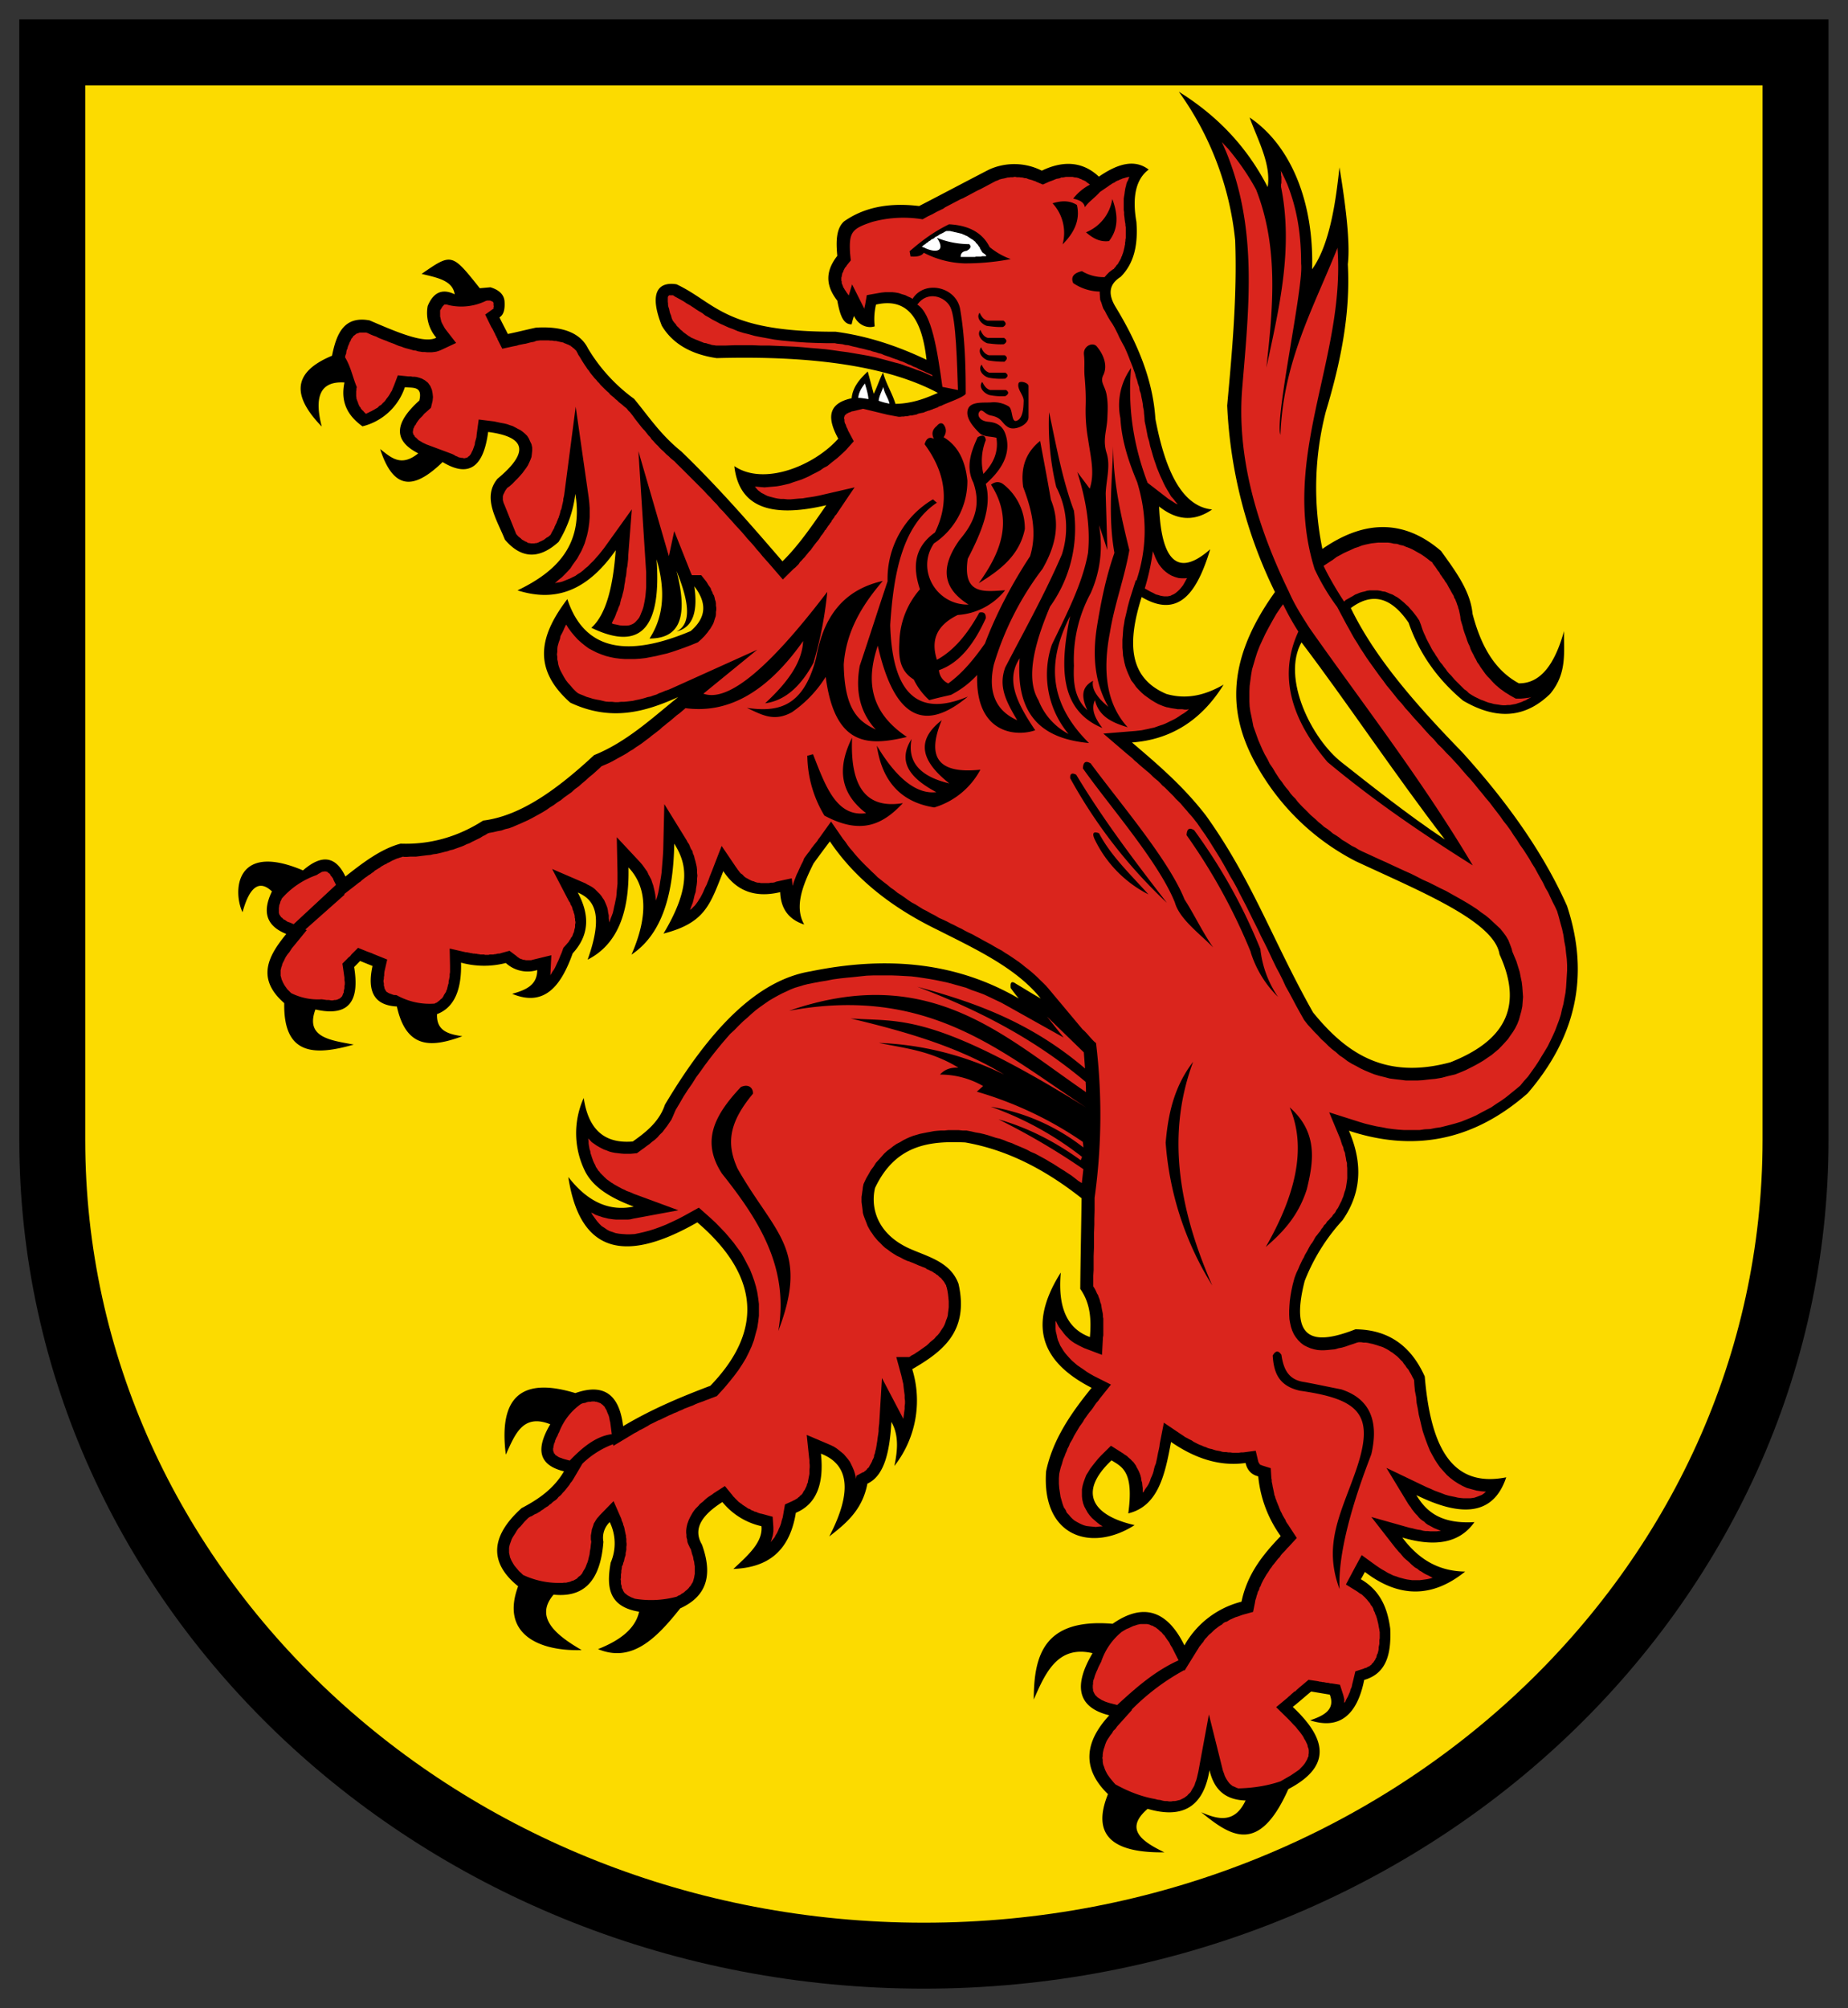 <svg height="517.784" width="476.611" xmlns="http://www.w3.org/2000/svg"><rect width="100%" height="100%" fill="#333333" stroke="none"/><g clip-path="url(#clipPath3326-9)" transform="matrix(30.807 0 0 -30.807 -6409.502 2044.709)" style="stroke-width:.043"><path d="M208.347 66.18v-8.596c0-5.772 4.253-7.816 7.297-7.83h.058c3.033.013 7.293 2.005 7.293 7.774v8.651z" style="fill:#000;fill-opacity:1;fill-rule:nonzero;stroke:none;stroke-width:.043"/><path style="opacity:1;fill:none;fill-opacity:1;stroke:#fcdb00;stroke-width:.649;stroke-linecap:butt;stroke-linejoin:miter;stroke-miterlimit:11;stroke-dasharray:none;stroke-opacity:1" d="M222.612 65.917v-9.298c0-3.592-3.055-6.503-6.824-6.503-3.77 0-6.825 2.911-6.825 6.503v9.298"/><path d="M208.772 65.682v-8.073c0-5.415 3.999-7.353 6.871-7.365v.003h.024v-.003h.003c2.848 0 6.864 1.882 6.864 7.343v8.095zm12.07-8.462c-.459-.403-.959-.49-1.496-.313.12-.277.103-.526-.054-.75a1.63 1.63 0 0 1-.316-.507c-.134-.52.095-.534.425-.405.255-.003.456-.118.58-.395.047-.556.207-.939.682-.844-.106-.319-.372-.336-.752-.149.083-.139.206-.243.486-.226-.12-.171-.321-.213-.604-.129.126-.168.288-.282.526-.285-.263-.213-.543-.23-.839-.003-.011-.02-.022-.042-.034-.061.168-.098.224-.249.246-.414.009-.205-.028-.375-.218-.429-.061-.304-.215-.416-.453-.338.117.039.213.09.165.215l-.156.026c-.051-.042-.101-.087-.154-.129.271-.255.341-.49-.037-.688-.249-.56-.489-.389-.73-.193.146-.065.283-.093.372.098-.187.005-.268.109-.302.254-.053-.324-.241-.405-.518-.324-.195-.168-.053-.271.14-.364-.422-.006-.615.134-.472.487-.224.218-.193.439.011.66-.274.067-.297.255-.14.52-.288.067-.392-.156-.492-.388 0 .371.086.682.66.634.254.177.456.115.601-.181a.762.762 0 0 0 .478.366c.048.232.18.395.328.549a1.021 1.021 0 0 0-.188.5c-.056.014-.092.05-.106.112-.218-.031-.425.039-.624.176-.05-.271-.106-.537-.358-.598.048.349-.05.388-.14.444-.282-.265-.165-.461.193-.542-.358-.23-.78-.101-.741.45.056.269.213.492.381.699-.372.191-.565.479-.258.965-.025-.274.042-.467.244-.54.011.138.008.277-.081.403.002.255.008.507.011.759-.3.237-.619.405-.974.467-.302.014-.584-.02-.755-.381-.039-.162.014-.394.311-.517.145-.062.324-.109.388-.286.09-.4-.137-.568-.386-.713h-.002a.888.888 0 0 0-.149-.811c.026.126.04.254-.025.369-.014-.243-.056-.45-.201-.517-.042-.221-.179-.333-.319-.442.204.394.154.607-.07.693.028-.26-.042-.425-.21-.495-.056-.344-.257-.459-.523-.47.12.112.249.224.235.358a.586.586 0 0 0-.327.202c-.163-.104-.252-.219-.171-.356.106-.293.008-.447-.182-.534-.198-.249-.403-.459-.688-.341.176.07.311.165.344.313-.26.042-.274.213-.238.411a.406.406 0 0 1-.008.339.18.18 0 0 1-.053-.165c-.028-.364-.193-.465-.417-.442-.168-.196.034-.347.235-.464-.352-.012-.682.131-.532.534-.243.196-.234.417.029.654.139.073.268.16.355.308-.23.056-.227.204-.115.394-.232.093-.296-.089-.372-.254-.064.504.151.646.582.515.221.078.366.008.4-.277.243.145.487.246.73.338.487.504.361.965-.109 1.368-.63-.361-.987-.235-1.08.38.151-.195.33-.293.548-.248-.181.067-.33.153-.402.285a.716.716 0 0 0-.017.624c.036-.241.154-.386.411-.364.103.073.221.162.269.308.383.643.777 1.043 1.219 1.116.63.129 1.214.081 1.743-.227a1.533 1.533 0 0 0-.067.087c-.006.05.008.062.044.036.07-.041.137-.084.207-.123-.204.255-.542.412-.869.577-.384.187-.689.43-.896.738a10.99 10.99 0 0 1-.137-.185c-.092-.184-.162-.363-.078-.511-.128.041-.196.131-.201.271-.207-.05-.367.008-.476.176-.112-.285-.154-.433-.501-.523.244.408.188.596.09.753-.008-.468-.121-.77-.358-.929.145.333.126.57-.025.73.008-.372-.09-.644-.342-.772.135.378.056.503-.083.562.1-.184.1-.355-.042-.509-.096-.268-.233-.453-.507-.339.112.031.21.071.21.199a.27.27 0 0 0-.263.059.73.73 0 0 0-.375.003c.006-.221-.053-.375-.201-.431-.006-.14.095-.168.212-.185-.243-.089-.467-.12-.548.249-.185.009-.252.12-.204.339l-.104.042a2.381 2.381 0 0 0-.05-.051c.045-.271-.031-.422-.324-.355-.087-.235.125-.257.321-.294-.324-.092-.59-.095-.582.347-.237.207-.134.395.017.579-.154.062-.21.171-.12.356-.104.1-.188.041-.246-.174-.079.16-.073.596.506.35.157.137.274.12.355-.051.149.118.3.232.462.275.246-.009.478.056.691.193.316.039.624.265.929.548.271.109.486.31.704.486-.277-.125-.562-.207-.903-.047-.336.297-.241.582-.025.867.145-.439.512-.487 1.032-.268.146.125.126.251.031.375.028-.191 0-.342-.149-.378.137.067.096.271 0 .506.112-.431-.005-.565-.226-.565.126.193.131.417.059.663.039-.545-.112-.783-.546-.573.123.109.182.344.204.649-.257-.367-.531-.428-.822-.336.327.157.554.38.484.808a.997.997 0 0 0-.14-.402c-.173-.157-.322-.132-.45.019-.065.165-.193.35-.062.509.283.235.221.353-.078.392-.039-.299-.165-.383-.381-.252-.209-.201-.4-.274-.523.109.09-.07.174-.154.319-.036-.221.112-.19.263.009.442.03.126-.059.103-.121.112a.5.5 0 0 0-.355-.328c-.117.084-.187.196-.151.367-.218.014-.249-.14-.19-.369-.227.235-.272.444.086.593.037.182.098.335.314.296.232-.1.461-.198.559-.145a.317.317 0 0 0-.072.265c.047.115.123.149.226.098-.017.118-.151.14-.277.171.252.174.252.176.487-.12l.089.008c.073-.022.112-.061.118-.114.005-.07-.006-.115-.042-.138.022-.047.047-.092.07-.139.078.016.156.036.235.053.226.014.372-.045.436-.174a1.42 1.42 0 0 1 .386-.422c.121-.146.221-.3.395-.44.31-.299.579-.609.847-.92.137.134.252.305.367.47-.448-.106-.73-.028-.77.327.25-.17.672.006.87.23-.092.168-.092.294.112.338.009.095.07.163.135.224l.05-.187c.033.067.045.115.078.179.025-.095.076-.171.104-.263.14.003.249.045.355.092-.408.218-1.027.314-1.852.291-.212.031-.369.12-.459.271-.106.266-.039.372.123.347.331-.156.4-.4 1.332-.397.269-.036.52-.12.761-.235-.036.322-.146.526-.423.462a.533.533 0 0 1-.011-.182c-.058-.02-.137.008-.173.087-.009-.023-.014-.045-.02-.07-.075-.003-.1.092-.12.198-.087.112-.112.232 0 .375-.011.117-.011.227.056.288.154.109.358.162.629.129.196.101.389.204.585.305a.51.51 0 0 0 .442-.009c.187.09.347.073.478-.05.154.106.297.151.417.059-.106-.078-.14-.227-.103-.437.014-.184-.015-.344-.132-.461-.106-.067-.101-.154-.042-.252.184-.302.313-.612.333-.937.084-.442.226-.733.475-.758-.167-.115-.313-.078-.444.025.019-.47.165-.59.428-.358-.107-.352-.258-.587-.574-.4-.117-.369-.117-.674.207-.811.176-.051.333-.006.479.078-.185-.299-.443-.461-.767-.484.213-.182.425-.361.618-.61.389-.542.563-1.057.898-1.65.269-.33.593-.568 1.15-.417.425.168.624.439.411.903-.042.277-.663.527-1.206.781a1.991 1.991 0 0 0-.763.694c-.274.425-.383.901.089 1.558a3.938 3.938 0 0 0-.4 1.561c.042.461.084.92.067 1.382a2.57 2.57 0 0 1-.472 1.245c.296-.185.556-.434.744-.798.031.191-.084.395-.151.582.344-.232.539-.705.523-1.27.159.219.204.627.229.853.034-.209.095-.601.07-.811.023-.417-.061-.825-.184-1.233a2.55 2.55 0 0 1-.029-1.15c.37.257.7.235.993-.017.121-.168.247-.336.264-.526.067-.257.179-.47.388-.582.185-.002.302.165.378.437-.003-.177.028-.353-.117-.526-.196-.19-.431-.23-.728-.056-.204.17-.363.383-.456.652-.156.229-.316.248-.484.123.205-.423.554-.817.932-1.206.375-.414.68-.842.878-1.287.196-.593.067-1.108-.33-1.569" style="fill:#fcdb00;fill-opacity:1;fill-rule:nonzero;stroke:none;stroke-width:.043"/><path d="m221.17 58.345-.006.048-.005.05-.01.051-.007.05-.011.051-.014.05-.014.053-.014.047-.017.037-.02.039-.02.042-.018.039-.023.039-.02.042-.022.039-.022.039-.023.043-.025.039-.022.039-.025.039-.025.039-.03.042-.024.039-.028.04-.025.039-.028.039-.031.039-.027.039-.03.039-.03.039-.03.04-.031.036-.031.039-.033.039-.031.039-.034.04-.033.036-.034.039-.033.039-.034.037-.033.036-.036.036-.034.037-.037.036-.033.039-.037.037-.033.036-.034.039-.033.036-.034.037-.033.039-.034.037-.031.039-.033.036-.031.039-.031.039-.031.037-.028.039-.03.039-.028.039-.028.039-.028.039-.028.04-.025.039-.026.039-.025.042-.025.039-.022.039-.023.042-.022.039-.076.143a1.79 1.79 0 0 0-.186.311h-.001c-.297.939.255 1.765.19 2.685v.011c-.201-.503-.456-.954-.478-1.566-.051.128.196 1.247.173 1.432 0 .235-.03.45-.117.668l-.017.037a.412.412 0 0 1-.017.036c-.005.011-.011.026-.02.036v-.002c.003-.008.003-.014.003-.023 0-.008 0-.014.003-.022V64.852c0-.008 0-.017-.003-.022v-.023c.104-.517-.016-1.015-.123-1.513.056.504.104 1.007-.086 1.491-.065.12-.143.232-.232.339-.006.008-.015.014-.02.022a.174.174 0 0 0-.023.025l-.011.011.017-.039.017-.039c.266-.646.193-1.293.137-1.969-.052-.593.13-1.182.388-1.713v.001c.045-.107.11-.208.174-.308.46-.654.942-1.271 1.367-1.987-.407.256-.813.529-1.216.865-.313.368-.41.733-.244 1.092a2.11 2.11 0 0 0-.128.229l-.017-.023-.04-.059-.032-.056-.031-.056-.028-.053-.025-.053-.023-.05-.02-.051-.016-.05-.014-.048-.014-.047-.008-.048-.006-.044-.006-.045-.002-.045v-.087l.002-.041.006-.043.009-.041.008-.04.008-.042.014-.039.014-.039.014-.039.017-.039.017-.039.019-.039.023-.04.019-.039.025-.036.023-.039.017-.026.016-.025.02-.025.017-.025.019-.025.02-.023.017-.025.019-.022.023-.023.019-.025.02-.022.022-.023.02-.019.022-.022.022-.023.023-.02.022-.019.023-.022.025-.02.022-.02.025-.016.026-.02.022-.019.028-.017.025-.017.025-.02.028-.016.026-.017.027-.017.029-.014.027-.017.028-.014.048-.022.05-.023.054-.025.05-.022.053-.025.05-.023.054-.025.05-.022.05-.025.05-.026.05-.022.05-.025.049-.025.048-.023.044-.025.045-.025.044-.025.043-.025.04-.025.04-.026.037-.028.036-.025.034-.028.03-.028.03-.028.03-.028.025-.031.022-.03.02-.034.014-.036.014-.037.005-.022.014-.034.02-.047.014-.045.014-.045.008-.041.009-.043.005-.041.003-.043.003-.041-.003-.04-.003-.039-.008-.039-.01-.036-.01-.037-.014-.036-.017-.034-.02-.033-.02-.028-.021-.031-.025-.028-.026-.028-.027-.028-.03-.025-.03-.025-.033-.022-.033-.023-.037-.022-.036-.02-.037-.019-.04-.02-.04-.017-.048-.019-.06-.014-.052-.014-.053-.009-.053-.005-.051-.006-.047-.003h-.095l-.048.006-.045.005-.045.006-.041.011-.045.011-.04.012-.041.016-.04.017-.036.017-.036.02-.037.019-.036.022-.034.026-.033.022-.031.028-.033.025-.031.028-.028.028-.031.028-.028.031-.028.028-.028.031-.028.03-.031.04-.036.064-.031.056-.028.053-.03.056-.03.053-.024.053-.028.056-.027.05-.026.054-.025.053-.025.053-.025.05-.026.051-.025.053-.025.05-.025.05-.025.051-.025.05-.025.048-.026.05-.025.05-.028.051-.028.047-.028.051-.028.05-.028.048-.031.05-.03.048-.031.05-.033.05-.034.048-.034.05-.016.02-.017.022-.017.02-.02.022-.016.02-.02.022-.017.02-.016.019-.02.02-.02.019-.017.02-.02.02-.016.016-.02.02-.02.02-.02.016-.015.017-.02.02-.02.016-.02.017-.02.02-.018.017-.02.016-.02.017-.02.017-.02.017-.018.017-.02.016-.02.02-.02.017-.021.017-.202.173.269.022.028.003.025.003.028.006.025.005.025.006.025.005.025.009.023.008.025.008.022.009.023.011.022.011.023.011.022.012.022.014.02.014.022.013.02.014.02.017.002.003-.016-.003h-.02l-.017.003h-.04l-.016.003-.02.003-.02.003-.02.005-.018.003-.025.008-.042.017-.031.017-.031.019-.028.02-.028.02-.025.022-.025.025-.02.022-.02.029-.02.025-.013.028-.014.031-.011.027-.011.031-.008.031-.006.031-.006.03-.002.034-.003.031v.067l.003.034.002.033.003.034.006.033.005.034.009.036.008.034.008.036.009.034.01.036.049.154.005-.003c.09.269.092.546.006.825-.073.174-.13.35-.14.534a.535.535 0 0 0 .089.42c-.03-.358.029-.671.138-.959v-.001l.176-.136.01-.006.012-.008.01-.006.012-.008.009-.006.01-.006.009-.002.006-.003-.017.019-.02.026-.02.022-.016.028-.017.028-.016.028-.014.028-.014.031-.014.03-.014.034-.014.034-.011.033-.012.034-.011.036-.011.039-.011.037-.008.039-.012.039-.008.042-.008.042-.01.047-.002.034-.003.028-.002.028-.006.028-.003.028-.005.028-.006.028-.005.028-.01.028-.004.028-.01.028-.007.028-.01.028-.007.028-.01.027-.01.029-.011.028-.011.027-.011.029-.011.027-.012.028-.013.029-.014.025-.015.028-.014.027-.013.029-.014.028-.014.027-.017.029-.017.025-.017.028-.017.031-.011.022-.014.022-.008.022-.008.026-.01.025-.002.025-.002.028v.016a.409.409 0 0 0-.222.071c-.022.05.003.084.073.1a.349.349 0 0 1 .19-.05l.02.023.019.019.026.02.014.008v.003l.008.008.009.012.005.008.009.008.005.009.006.011.005.008.006.011.005.009.003.011.006.011.003.011.005.012.003.011.003.011.003.014.003.011.002.014.003.011v.014l.003.014v.011l.003.014v.09l-.003.017v.011l-.003.014-.003.022-.002.02-.003.022v.02l-.003.019v.095l.003.02.003.017.002.017.003.019.003.017.005.017.003.016.006.017.008.014.006.017.005.011h-.008l-.008-.003-.012-.002-.008-.003-.011-.003-.011-.003-.01-.005-.01-.003-.011-.006-.014-.005-.011-.006-.011-.008-.014-.006-.012-.008-.014-.009-.011-.008-.07-.048c-.047-.053-.098-.084-.126-.128-.008.044-.047.061-.098.072a.426.426 0 0 0 .14.117l-.005.004-.01.008-.01.006-.008.008-.011.006-.01.005-.01.003-.008.006-.012.003-.008.005-.011.003-.011.003h-.01l-.01.002-.011.003H216.977l-.014-.003-.011-.002h-.014l-.011-.006-.014-.003-.014-.002-.015-.006-.014-.006-.013-.005-.017-.006-.056-.025-.053.022-.011.006-.012.003-.011.005-.011.003-.011.003-.011.003-.012.005-.008.003h-.011l-.011.003-.012.003h-.011l-.011.002h-.022l-.012.003h-.011l-.008-.003h-.022l-.012-.002h-.011l-.011-.003-.011-.003-.014-.003-.011-.002-.012-.003-.011-.003-.011-.006-.014-.005-.008-.003-.126-.067-.02-.009-.053-.028-.02-.011-.053-.028-.02-.008-.128-.067-.017-.012-.056-.027-.016-.009-.02-.011-.036-.017-.045-.025a.986.986 0 0 1-.422-.022c-.168-.056-.196-.084-.185-.263l.006-.059-.034-.042-.005-.009-.01-.011-.004-.008-.006-.011-.003-.009-.003-.008-.005-.008-.003-.009v-.008l-.003-.006v-.008l-.003-.006V64.021l.003-.005V64.002l.003-.009.003-.005.003-.009.002-.005.003-.009.006-.008.003-.006.005-.008.006-.008.005-.009.006-.008.014-.02.028.093.103-.205v.009l.003.011.003.014.014.081.095.017.03.005.032.003h.056l.028-.003.027-.005.026-.009.028-.008.022-.011.025-.011.014-.009c.102.163.373.1.4-.095.039-.234.045-.467.045-.7-.018-.028-.14-.07-.193-.094l-.011-.006-.012-.003-.011-.005-.008-.006-.011-.003-.011-.005-.012-.003-.011-.006-.011-.003-.011-.005-.014-.003-.012-.005-.01-.003-.012-.006-.014-.003-.011-.002-.014-.003-.011-.003-.011-.006-.011-.002-.015-.003-.014-.003h-.013l-.012-.003-.014-.003h-.014l-.014-.003h-.016l-.014-.002h-.014l-.092.017-.205.05-.081-.02-.014-.002-.011-.006-.011-.003-.01-.005-.004-.003-.01-.003-.001-.006-.006-.002-.003-.003v-.003h-.003v-.003l-.002-.003v-.005l-.003-.006v-.011l.003-.006V62.846l.002-.011.003-.008.006-.011.003-.011.005-.012.006-.011.005-.014.006-.011.042-.079-.067-.075-.023-.022-.025-.023-.025-.022-.028-.022-.025-.02-.028-.023-.031-.016-.028-.02-.031-.017-.033-.016-.031-.017-.031-.014-.033-.014-.034-.011-.034-.011-.033-.012-.034-.008-.036-.008-.034-.006-.033-.003-.037-.003-.033-.003-.037.003-.033.003h-.011l.005-.006.012-.014.01-.011.015-.011.014-.011.017-.008.016-.009.017-.008.02-.006.019-.005.023-.006.025-.005.025-.003h.025l.028-.003h.03l.032.003.033.003.034.002.034.006.036.005.036.006.039.008.29.067c-.052-.075-.102-.151-.155-.229-.003-.003-.01-.008-.012-.014a.048.048 0 0 0-.011-.017.06.06 0 0 0-.011-.014l-.008-.017c-.006-.005-.01-.011-.012-.016l-.011-.014a.082.082 0 0 1-.011-.017c-.006-.006-.008-.011-.011-.017-.006-.002-.01-.008-.011-.014-.003-.005-.01-.011-.011-.016l-.012-.015c-.005-.005-.008-.011-.011-.016l-.011-.017-.011-.014-.014-.017-.011-.014-.012-.016-.011-.015-.011-.016-.014-.014-.011-.014-.014-.017-.011-.014-.014-.014-.012-.014-.014-.014-.011-.017-.014-.014-.014-.014-.014-.011-.09-.089-.094.109-.026.03-.025.028-.025.028-.025.031-.025.028-.025.031-.025.028-.026.028-.025.03-.025.029-.025.027-.026.028-.027.031-.026.028-.025.028-.025.028-.028.028-.025.031-.028.028-.025.028-.028.028-.025.028-.028.028-.028.028-.028.028-.028.028-.028.028-.028.028-.028.028-.028.027-.025.026-.014.011-.017.014-.017.017-.017.014-.014.014-.014.014-.016.014-.014.014-.014.016-.015.014-.013.014-.012.014-.014.014-.011.017-.014.014-.011.014-.011.014-.011.014-.014.014-.012.014-.011.014-.011.014-.011.014-.011.014-.011.014-.01.014-.01.014-.011.014-.011.014-.012.011-.011.014-.005.006-.006.005-.014.011-.017.015-.014.011-.014.011-.014.014-.014.011-.014.014-.014.011-.017.014-.011.014-.013.011-.015.014-.014.014-.014.014-.014.014-.011.014-.014.014-.011.014-.014.014-.011.014-.014.017-.011.014-.011.017-.012.014-.011.017-.011.016-.011.017-.011.017-.01.017-.01.017-.011.016-.006.011-.003.009-.005.005-.003.009-.005.005-.006.006-.006.006-.005.005-.01.006-.004.006-.01.005-.004.006-.01.002-.007.006-.011.003-.01.005-.01.003-.011.006-.011.003-.012.002-.013.003-.014.003-.012.003h-.016l-.015.003h-.016l-.017.002h-.07l-.011-.002h-.006l-.017-.003-.013-.006-.014-.003-.014-.002-.045-.012-.014-.002-.045-.009-.014-.005-.031-.006-.092-.02-.04.079-.002.008-.006.008-.002.009-.006.008-.005.012-.003.008-.006.008-.003.009-.005.008-.003.008-.006.009-.005.008-.01.02-.041.084.07.05V63.803l.003.006-.003.005v.023l-.002.002v.003h-.003v.003l-.003.003h-.003l-.006.003-.005.002-.006.003h-.025l-.011-.003a.472.472 0 0 0-.308-.036l-.011.003-.008.003h-.02l-.003-.003-.003-.003-.002-.003-.006-.005-.006-.009-.005-.008-.008-.014-.003-.003V63.722l.003-.011.002-.011.003-.012.003-.011.005-.011.006-.011.006-.011.005-.009.006-.011.008-.011.087-.112-.126-.059-.02-.008-.02-.006-.02-.003-.018-.002H211.63l-.02.002h-.02l-.018.003-.02.003-.017.006-.02.002-.02.006-.021.006-.02.005-.02.006-.02.008-.021.006-.02.008-.02.009-.022.008-.022.008-.02.009-.022.008-.023.009-.02.008-.021.011-.023.008-.022.009-.023.011-.008.003-.006.003h-.057l-.007-.003-.006-.003h-.005l-.006-.003-.005-.002-.006-.006-.006-.003-.005-.006-.006-.002-.003-.006-.005-.008-.006-.006-.005-.008-.003-.009-.006-.011-.005-.008-.003-.011-.006-.012-.005-.013-.003-.015-.006-.011-.003-.014-.002-.017-.006-.013c0-.006-.003-.012-.003-.017.05-.084.064-.168.098-.249l-.003-.014v-.011l-.002-.012v-.039l.002-.011v-.008l.003-.009.003-.008.003-.009.003-.005.002-.008.003-.009.003-.005.003-.009.005-.008.006-.006.003-.008.005-.006.006-.008.008-.006.006-.008.006-.006.008-.008.003-.003h.003l.01.006.012.005.01.006.012.005.01.006.01.005.01.006.01.006.01.005.009.009.008.008.012.006.008.008.008.009.009.008.008.008.008.011.006.009.009.011.008.011.006.009.008.013.006.012.008.011.005.014.006.014.006.014.033.087.087-.009h.022l.014-.003h.017l.017-.002.022-.006.023-.008.025-.014.025-.02.02-.028.013-.031.006-.031.003-.03-.003-.031-.014-.059-.04-.036-.016-.014-.014-.017-.014-.014-.011-.011-.011-.014-.01-.014-.007-.011-.005-.011-.01-.011-.002-.009-.005-.008-.003-.009v-.008l-.003-.006v-.019l.003-.003v-.006l.003-.005.003-.003.005-.006.003-.008.008-.006.009-.008.008-.009.01-.008.015-.008.014-.009.034-.016.212-.079.017-.008.014-.009.014-.005.01-.006.015-.003.009-.002h.01l.009-.003h.011l.006.003h.006l.002.002h.003l.006.003.003.003.005.006.006.002.006.009.005.005.006.012.005.011.006.011.005.014.006.017.006.017.002.019.006.02.006.022.002.023.017.125.129-.016.028-.006.028-.006.028-.005.025-.006.022-.008.025-.008.023-.012.02-.011.022-.011.019-.014.02-.017.017-.017.014-.022.01-.023.012-.025.006-.028V62.6l-.003-.028-.003-.025-.008-.022-.011-.025-.011-.023-.014-.022-.015-.02-.016-.022-.02-.023-.02-.022-.022-.022-.022-.023-.025-.022-.02-.014-.006-.009-.008-.011-.006-.011-.005-.011-.006-.011-.003-.009-.002-.008v-.031l.002-.008.003-.011.003-.009.005-.011.099-.246.008-.009.01-.011.01-.008.01-.008.009-.009.008-.005.012-.006.008-.006.009-.002.008-.006.006-.003.008-.003h.008l.009-.002h.03l.006.002h.01l.009.003.009.003.01.006.012.005.012.006.01.005.012.009.01.008.015.008.014.012.003.002.006.009.005.011.005.009.006.011.006.011.005.008.003.011.006.012.005.011.006.011.003.011.005.009.003.011.006.011.003.011.005.014.003.011.003.011.002.012.006.011.003.011.003.014.002.011.003.011.003.014.003.012v.014l.003.011.003.014.002.011.096.736.109-.761.005-.045.003-.042v-.078l-.003-.04-.005-.039-.006-.036-.008-.036-.01-.034-.01-.033-.014-.034-.014-.031-.017-.03-.017-.031-.02-.028-.02-.028-.018-.028-.023-.025-.025-.026-.022-.022-.028-.022-.025-.023-.006-.005.02.005.022.003.022.006.02.008.022.009.02.008.022.011.023.011.019.014.023.014.022.017.022.02.02.016.022.023.023.022.022.025.023.026.022.027.022.028.233.325-.03-.386-.001-.031-.003-.028-.003-.028-.006-.028-.002-.025-.003-.028-.006-.025-.003-.028-.005-.025-.003-.025-.005-.026-.006-.022-.006-.025-.008-.023-.006-.025-.005-.022-.01-.02-.007-.022-.01-.022-.007-.02-.008-.02-.01-.019-.01-.02-.005-.011.014-.006.027-.005.026-.006.022-.002h.039l.017.002.01.003.015.006.01.005.013.009.008.008.01.011.01.011.01.014.009.02.008.02.009.022.008.025.006.028.006.031.005.033.003.034.003.039v.126l-.003.045-.062.968.255-.879.045.21.13-.327.009-.023.009-.019h.078l.042-.053.009-.014.008-.014.01-.014.01-.014.005-.017.008-.014.006-.017.009-.014.005-.017.003-.016.006-.017.002-.017v-.017l.003-.017v-.019l-.003-.017v-.019l-.002-.017-.006-.017-.006-.02-.005-.016-.008-.017-.01-.017-.01-.017-.011-.014-.012-.017-.011-.013-.014-.017-.014-.014-.014-.014-.028-.025-.064-.026-.05-.019-.048-.017-.05-.017-.045-.014-.048-.011-.045-.011-.047-.009-.042-.008-.045-.005-.044-.003h-.084l-.04.003-.041.005-.04.008-.036.009-.04.014-.035.014-.034.017-.036.019-.031.023-.031.025-.031.028-.028.031-.025.03-.025.034-.017.028-.003-.003-.011-.022-.011-.026-.011-.022-.012-.022-.005-.026-.008-.022-.006-.019-.006-.023-.002-.022v-.02l-.003-.022.003-.02v-.022l.005-.02.003-.022.006-.02.008-.022.01-.02.012-.022.012-.022.016-.026.017-.022.02-.022.022-.026.025-.025.017-.014.017-.008.028-.011.028-.012.028-.008.025-.008.028-.006.028-.005.025-.006.025-.006.025-.002h.028l.026-.003h.025l.025.003h.025l.022.002.026.003.025.003.025.006.025.005.025.006.023.006.025.008.025.005.025.009.026.008.022.011.025.009.025.011.025.008.026.011.72.325-.451-.368c.187-.067.504.152 1.037.852a3.168 3.168 0 0 0-.115-.593c-.115-.213-.251-.319-.405-.339.179.166.31.336.318.521-.318-.451-.647-.607-.985-.562l-.01-.009-.02-.017-.02-.017-.022-.016-.02-.017-.02-.017-.02-.017-.021-.016-.02-.017-.022-.017-.02-.019-.022-.017-.022-.017-.023-.017-.02-.017-.022-.016-.022-.017-.023-.017-.025-.017-.022-.014-.023-.017-.025-.014-.025-.017-.022-.013-.025-.014-.026-.014-.025-.014-.025-.014-.028-.014-.025-.011-.028-.012-.011-.005-.014-.014-.031-.028-.028-.025-.031-.025-.028-.026-.03-.025-.028-.025-.031-.022-.028-.026-.031-.022-.031-.022-.028-.023-.03-.019-.031-.023-.031-.019-.028-.02-.031-.019-.03-.017-.031-.017-.031-.017-.033-.017-.031-.014-.031-.014-.031-.013-.034-.015-.03-.011-.034-.008-.031-.011-.033-.006-.034-.008-.033-.006-.01-.003h-.002l-.022-.014-.022-.011-.022-.014-.023-.011-.022-.011-.023-.011-.022-.012-.023-.008-.022-.011-.022-.009-.023-.008-.025-.009-.022-.008-.023-.005-.025-.009-.022-.005-.023-.006-.025-.006-.022-.005-.025-.003-.025-.006-.023-.002-.025-.003-.025-.003-.023-.003-.025-.003h-.05l-.025-.002h-.023l-.011.002-.014-.005-.011-.003-.014-.005-.011-.003-.014-.006-.011-.005-.014-.006-.011-.006-.014-.008-.014-.006-.012-.008-.014-.006-.014-.008-.014-.008-.011-.009-.014-.008-.014-.009-.014-.008-.011-.011-.014-.009-.014-.011-.014-.008-.014-.011-.014-.009-.014-.011-.014-.011-.011-.011-.014-.009-.014-.011-.014-.011-.094-.073.002-.006-.328-.291.012-.005-.098-.12-.014-.017-.012-.014-.011-.017-.011-.017-.011-.013-.011-.015-.01-.016-.007-.014-.006-.014-.008-.014-.006-.014-.003-.014-.005-.012-.003-.014-.003-.011v-.045l.003-.01.003-.012.003-.011.005-.011.006-.014.006-.011.008-.014.01-.014.012-.017.014-.014.017-.017a.499.499 0 0 1 .257-.053l.023-.003.019-.003h.02l.017-.003h.014l.014.003h.01l.012.003.008.003.006.003.006.003.005.002.006.006.003.003.003.003.005.005.003.006.003.008.003.009.005.008v.011l.003.014.003.011v.017l.003.017v.017l-.003.019v.02l-.003.019-.003.023-.011.075.042.042.005.006.006.005.008.006.006.006.006.008.005.006.053.053.076-.031.039-.014.01-.005.119-.048-.023-.101-.002-.017v-.014l-.003-.017v-.013l-.003-.012v-.014l.003-.011v-.019l.003-.009.002-.008v-.006l.003-.005.003-.006.003-.006.002-.002.003-.006.003-.003.003-.003.006-.002.002-.003.006-.003.006-.003.005-.002.009-.003.008-.003.008-.003.01-.003h.013l.01-.002a.565.565 0 0 1 .317-.07l.008.005.009.003.008.006.006.005.008.006.006.005.005.006.009.006.005.005.006.009.005.008.003.008.006.009.005.008.006.008.003.012.006.011.002.011.003.011.003.014.005.014v.014l.003.014.003.014.003.017v.017l.003.017V58.287l-.003.145.134-.031h.01l.012-.003.012-.002.008-.003h.01l.01-.003h.01l.012-.002h.008l.012-.003h.008l.01-.003h.032l.008-.003h.03l.009.003h.03l.013.003h.008l.01.003.012.002h.01l.01.003.01.003.063.017.056-.042.01-.009.012-.008.008-.006.01-.003.013-.005.008-.003h.01l.01-.003H212.499l.01.003.012.003.148.036-.008-.165-.003-.006.01.015.009.016.012.017.01.017.009.019.009.02.01.02.009.022.009.022.01.023.015.042.025.028.009.011.01.011.006.011.009.012.005.011.009.011.005.011.003.011.006.011.003.012.002.011.003.011.003.011v.023l.003.011v.011l-.003.011v.014l-.003.011v.012l-.003.014-.005.013-.003.014-.006.012-.003.014-.005.014-.01.016-.004.014-.01.014-.14.269.278-.12.015-.009.016-.008.017-.009.017-.011.014-.011.014-.014.014-.014.014-.014.014-.017.01-.016.012-.017.009-.02.008-.019.009-.023.005-.022.003-.023.005-.022v-.022l.003-.026v-.011l.006.014.008.023.009.022.008.022.006.026.005.025.006.025.005.025.006.028.003.025.002.031.003.028.003.031v.092l-.006.297.196-.21.017-.02.014-.019.014-.02.014-.019.01-.023.012-.022.012-.023.008-.025.008-.022.006-.025.006-.025.005-.026.003-.025.003-.025v-.003l.002.009.009.027.008.031.006.031.006.034.005.033.006.034.005.036.003.037.003.039.003.036.003.042.002.039.009.381.187-.303.008-.016.012-.017.008-.02.008-.019.012-.017.005-.022.009-.02.005-.022.006-.02.006-.025.005-.022.003-.026v-.025l.003-.025-.003-.025v-.025l-.003-.028-.005-.028-.003-.028-.01-.031-.007-.031-.008-.031-.012-.03-.011-.031.003.003.014.011.01.011.012.011.009.011.01.014.009.012.009.016.01.014.009.017.009.017.008.017.008.019.009.02.01.019.009.023.009.022.008.023.01.025.01.025.08.207.119-.176.008-.011.008-.012.009-.011.008-.011.008-.009.012-.008.008-.008.008-.009.01-.008.01-.006.01-.005.01-.006.01-.005.012-.006.008-.003.01-.002.013-.006.01-.003.012-.003h.014l.01-.003h.068l.017.003h.014l.017.003.014.006.13.028.007-.062.003.006.005.019.006.017.008.02.006.016.008.02.009.017.008.019.008.017.009.02.008.016.009.017.01.026.03.041.01.012.008.011.009.014.008.011.009.011.008.011.01.012.009.011.009.011.008.014.009.011.008.011.09.126.1-.145.02-.025.019-.028.02-.026.022-.025.02-.025.022-.025.023-.025.025-.026.022-.022.026-.025.022-.022.025-.023.025-.025.028-.022.025-.02.029-.022.027-.023.028-.019.028-.023.03-.019.029-.02.03-.022.03-.02.032-.017.03-.019.032-.02.034-.017.033-.019.034-.017.033-.02.036-.016.03-.014.032-.017.03-.014.032-.017.03-.014.03-.017.032-.016.03-.014.03-.017.032-.017.03-.017.032-.017.03-.016.028-.017.03-.017.032-.017.028-.019.028-.017.03-.02.028-.019.029-.02.025-.019.028-.023.025-.019.028-.023.025-.022.025-.023.022-.022.026-.025.022-.022.022-.025.286-.342c.036-.028.075-.087.112-.114a5.005 5.005 0 0 0-.012-1.296V56.239l-.002-.07v-.048l-.003-.072v-.118l-.003-.073V55.741l-.003-.047v-.09l.009-.014.008-.014.008-.017.006-.014.009-.014.005-.016.006-.014.005-.017.003-.014.006-.014.003-.017.002-.014.003-.017.003-.014.003-.014.002-.016v-.015l.003-.014V55.193l-.003-.014-.008-.148-.148.056-.023.011-.022.011-.02.011-.02.011-.02.014-.018.014-.017.017-.017.017-.014.017-.014.019-.014.017-.014.019-.011.02-.011.023-.003.008-.003-.011v-.056l.003-.025.006-.023.005-.025.006-.022.01-.023.009-.022.014-.022.014-.023.014-.019.017-.02.02-.022.019-.02.023-.02.022-.019.025-.017.028-.019.028-.02.028-.017.03-.017.143-.072-.092-.115-.014-.02-.017-.019-.014-.02-.013-.02-.014-.019-.017-.02-.014-.019-.014-.02-.014-.019-.011-.02-.014-.02-.014-.019-.012-.02-.013-.022-.012-.02-.011-.019-.011-.023-.011-.019-.012-.02-.008-.022-.011-.02-.008-.022-.01-.022-.007-.02-.01-.022-.007-.023-.006-.022-.008-.023-.006-.022-.005-.022-.003-.014-.003-.039v-.042l.003-.039.006-.04.005-.033.009-.031.008-.028.01-.028.015-.022.01-.023.018-.019.014-.017.017-.017.017-.014.019-.011.02-.011.019-.009.02-.008.022-.006.026-.003.022-.002.028-.003.025.003.025.002h.01l-.024.014-.022.017-.023.02-.022.019-.02.023-.016.022-.014.025-.014.026-.01.027-.007.031-.003.028v.059l.006.031.008.028.01.028.012.031.017.027.017.028.02.026.022.028.023.028.025.027.083.082.076-.048.008-.005.009-.006.01-.006.01-.008.01-.006.012-.008.008-.008.01-.009.013-.011.01-.011.012-.011.01-.014.01-.014.008-.017.008-.014.009-.017.008-.019.006-.017.005-.02.003-.022.006-.02.002-.022.003-.022v-.037l.009.008.008.015.009.014.01.013.009.014.009.017.008.02.005.017.009.019.008.02.006.019.005.023.006.022.009.022.005.023.005.022.004.022.005.026.006.025.005.025.003.025.034.174.145-.098.017-.011.017-.012.016-.008.02-.011.017-.008.017-.012.016-.008.017-.009.017-.008.017-.006.017-.008.019-.006.017-.008.017-.005.016-.003.017-.006.017-.005.017-.003.017-.003.019-.006.017-.002h.017l.017-.003h.016l.02-.003h.05l.02.003h.017l.106.014.022-.093.003-.005v-.003l.003-.003.003-.003v-.002l.002-.003.003-.003.003-.003h.003l.002-.002h.004l.005-.003.073-.023.005-.084.003-.013v-.015l.003-.014.003-.014.002-.014.003-.013.003-.014.003-.015.003-.014.002-.014.006-.013.003-.014.006-.014.005-.015.006-.014.005-.013.006-.014.005-.014.006-.014.006-.014.008-.014.006-.014.008-.014.008-.014.009-.014.005-.014.009-.014.01-.014.009-.014.009-.014.053-.081-.067-.073-.014-.014-.012-.014-.013-.014-.014-.014-.012-.014-.011-.017-.014-.014-.011-.014-.011-.014-.011-.014-.012-.014-.011-.017-.011-.013-.008-.014-.011-.017-.01-.014-.01-.017-.008-.014-.01-.017-.007-.014-.008-.016-.006-.017-.01-.017-.004-.017-.01-.017-.004-.016-.006-.017-.005-.02-.006-.017-.003-.019-.016-.079-.08-.022-.016-.005-.016-.006-.017-.006-.017-.005-.014-.006-.017-.008-.014-.006-.014-.008-.014-.009-.017-.005-.014-.009-.011-.011-.014-.008-.014-.009-.014-.011-.011-.008-.014-.012-.011-.011-.011-.011-.014-.011-.011-.011-.012-.014-.011-.011-.011-.014-.008-.014-.012-.014-.011-.014-.011-.014-.008-.014-.011-.017-.104-.168-.003.005a1.88 1.88 0 0 1-.44-.331l.004-.001-.126-.14-.014-.02-.017-.016-.011-.02-.014-.017-.011-.017-.011-.016-.01-.017-.007-.017-.006-.017-.005-.017-.006-.016-.003-.014-.003-.014-.002-.017v-.014l-.003-.014.003-.014v-.017l.002-.014.003-.014.006-.014.005-.016.006-.015.008-.016.009-.017.01-.014.012-.017.014-.017.014-.017.017-.019c.117-.065.226-.104.333-.123l.022-.006.02-.002.022-.006.017-.003h.019l.017-.003h.017l.017.003h.014l.017.003.01.003.015.003.01.005.012.006.01.005.01.006.01.008.009.006.009.011.01.009.01.01.008.015.008.014.009.014.008.016.006.02.008.02.006.022.005.022.006.025.089.482.118-.473.008-.02.006-.019.008-.017.008-.014.009-.014.008-.011.01-.012.013-.011.01-.008.015-.006.017-.008.016-.006c.129.003.247.023.353.059l.059.034.028.016.025.017.025.017.02.014.016.017.014.014.014.017.009.014.008.014.006.011.005.014.006.011v.014l.002.011v.025l-.002.014-.006.014-.003.017-.008.017-.008.017-.01.016-.01.02-.014.02-.014.019-.017.02-.017.022-.02.02-.02.022-.021.022-.103.101.095.079.008.008.01.008.01.009.008.008.01.008.009.009.012.005.008.009.009.008.01.009.009.008.01.008.063.053.075-.011.01-.002.01-.003h.01l.01-.003h.01l.029-.006h.01l.009-.002.01-.003h.01l.07-.011.028-.087.008-.034v-.031l.009.009.005.014.009.017.008.014.008.019.009.02.005.02.009.019.005.025.006.023.02.084.069.022.01.005.013.003.01.006.009.005.009.003.005.006.009.005.005.009.006.005.006.006.005.008.006.009.005.008.003.009.006.008.002.011.003.011.006.011.003.012.003.011.002.014v.014l.003.014.003.014v.034l.003.013V52.712l-.003.011v.008l-.003.014-.003.014-.002.014-.003.014-.003.011-.003.014-.003.012-.005.014-.003.011-.006.011-.003.011-.005.011-.006.011-.002.012-.006.011-.006.011-.008.008-.006.012-.005.008-.01.011-.007.009-.006.008-.008.008-.01.011-.01.009-.008.008-.011.009-.011.005-.012.009-.011.008-.095.059.073.137.059.109.12-.087.025-.017.025-.016.025-.014.023-.014.025-.012.022-.011.026-.008.022-.008.022-.006.022-.006.023-.005.022-.003.02-.003h.064l.023.003.022.003.02.003.022.005.02.006h.002l-.016.008-.02.011-.02.009-.02.011-.016.011-.02.011-.016.014-.02.011-.017.014-.016.014-.014.014-.017.015-.017.014-.014.013-.014.017-.014.017-.014.014-.014.017-.014.016-.201.258.319-.09.025-.005.022-.006.023-.005.022-.003.022-.006.02-.003h.02l.019-.002h.056l.017.002h.017l-.017.009-.02.008-.02.008-.016.009-.02.011-.016.008-.017.012-.014.014-.017.011-.014.011-.014.014-.011.014-.014.014-.012.014-.011.014-.011.014-.008.014-.011.014-.01.014-.183.302.338-.162.034-.014.03-.014.03-.011.032-.012.028-.011.028-.008.028-.006.025-.005.025-.006.023-.003.022-.002h.061l.017.002.017.003.017.006.014.005.014.006.014.005.014.009.01.008.012.011-.036.003-.042.006-.04.011-.041.011-.037.017-.036.02-.034.022-.033.025-.028.025-.028.031-.028.031-.023.033-.022.034-.02.036-.02.037-.016.039-.016.042-.015.042-.014.042-.011.045-.011.047-.011.045-.008.05-.01.048-.004.05-.01.05-.005.054-.002.036-.003.008-.011.02-.011.022-.012.02-.011.02-.014.016-.011.017-.014.017-.011.017-.014.013-.014.015-.014.014-.014.011-.014.011-.014.011-.014.008-.017.012-.014.008-.017.009-.016.008-.017.006-.017.005-.017.006-.017.005-.02.006-.016.003-.02.005-.02.003h-.02l-.018.003h-.023l-.013-.003-.031-.011-.034-.011-.031-.011-.031-.009-.027-.005-.031-.009-.031-.003-.028-.003-.031-.002h-.028l-.028.002-.03.006-.03.009-.026.011-.028.014-.025.019-.023.023-.02.025-.016.025-.014.031-.01.03-.007.031-.006.034-.002.036v.037l.002.039.003.039.006.045.008.045.01.047.015.056.009.025.008.02.009.019.008.017.008.02.009.019.008.017.01.02.01.017.008.019.01.017.01.017.01.019.009.017.01.017.013.017.01.016.009.017.01.017.012.014.012.016.014.017.01.017.012.014.01.017.015.014.01.017.015.014.012.014.014.014.01.016.009.009.009.011.01.02.012.016.01.02.01.02.01.019.006.017.009.02.005.019.006.02.006.016.005.02.003.019.003.02.003.02.002.019V56.594l-.002.02v.022l-.006.02-.003.022-.005.023-.003.022-.01.022-.004.023-.01.022-.007.022-.008.026-.093.223.255-.081.047-.014.045-.011.048-.011.047-.008.045-.009.045-.006.047-.005.045-.003h.134l.042.006.045.002.045.009.042.006.044.011.043.011.04.011.046.014.042.017.042.017.042.019.042.023.042.022.042.022.042.029.042.027.039.028.042.034.042.034.036.03.03.037.035.039.03.042.03.042.029.044.025.042.026.042.025.042.022.045.02.042.019.042.017.045.017.045.014.044.01.045.012.045.008.045.009.047.005.045.003.047.003.048.003.048v.047zm-3.804 6.359c.047-.126.053-.246-.028-.35-.081-.011-.14.028-.193.073a.36.36 0 0 1 .22.277m-.296-.048c.03-.128-.025-.235-.12-.33a.364.364 0 0 1-.084.344c.067.02.137.028.204-.014m-.942-.489a.79.79 0 0 0-.34.089c-.016-.025-.052-.036-.111-.031a.649.649 0 0 1-.008.043c.092.08.193.159.33.226.168-.008.282-.073.34-.19a.58.58 0 0 1 .177-.101 2.016 2.016 0 0 0-.388-.036m.134-.557c.014-.031.03-.059.064-.067h.134c.026-.017.026-.036-.002-.053-.048-.003-.093.003-.137.008-.043.014-.093.067-.06.112m-.005.143c.014-.028.03-.056.065-.065h.134c.025-.019.025-.036-.003-.053-.047-.003-.092.003-.137.009-.042.014-.092.067-.06.109m.013-.288c.013-.031.03-.056.064-.067h.134c.025-.017.022-.034-.003-.054a.776.776 0 0 0-.137.011c-.042.012-.092.065-.058.11m.005-.146c.014-.031.03-.056.064-.067h.134c.026-.017.023-.034-.002-.05a.565.565 0 0 0-.137.008c-.045.011-.095.065-.06.109m.006-.145c.015-.028.03-.056.065-.067h.134c.025-.017.023-.034-.006-.051a.507.507 0 0 0-.134.009c-.044.013-.095.067-.06.109m-1.593-2.764c-.156-.087-.263-.014-.377.036.243-.033.47-.011.58.42.07.397.276.579.558.643-.17-.198-.307-.419-.327-.699.006-.389.13-.479.268-.545-.131.142-.173.321-.134.534.079.235.154.472.233.707a.772.772 0 0 0 .38.686c.01-.009.022-.02.033-.028-.288-.193-.363-.588-.391-1.024.017-.576.232-.775.65-.599-.348-.291-.611-.207-.754.426-.098-.291-.07-.554.244-.764-.311-.073-.602-.092-.68.503a1.004 1.004 0 0 0-.283-.296m.272-.865a.989.989 0 0 0-.143.501c.017.003.03.009.048.012.1-.255.193-.529.444-.493-.23.176-.237.392-.117.632-.02-.442.14-.595.425-.548-.165-.176-.347-.271-.657-.104m.92.068c-.268.042-.436.207-.481.517.168-.28.336-.408.498-.389-.216.115-.33.252-.207.445-.037-.19.067-.313.316-.372-.28.221-.246.386-.064.529-.123-.297-.045-.453.324-.414a.648.648 0 0 0-.386-.316m.716 1.25c-.115-.173-.04-.355.129-.604-.166-.058-.502-.024-.486.463a.783.783 0 0 0-.22-.167c-.061-.014-.12-.027-.181-.044a.562.562 0 0 0-.13.173c-.122.076-.127.193-.12.316a.692.692 0 0 0 .172.439c-.062.185-.051.35.126.476.13.266.08.512-.087.738.014.051.042.065.078.045-.022.042-.014.078.025.109.02.025.04.028.056.011.025-.033.025-.07 0-.106.118-.07.182-.193.199-.364a.624.624 0 0 0-.28-.525c-.151-.221.02-.518.29-.512-.19.12-.26.282-.075.542.112.132.185.277.115.479-.064.128-.022.254.036.38.042.023.065.014.068-.025a.468.468 0 0 1-.02-.282c.08.083.129.179.109.302-.048.014-.108.006-.143.041-.05.05-.12.128-.095.199.023.064.124.053.19.056a.238.238 0 0 0 .152-.034c.035-.026.02-.134.064-.12.054.018.058.106.06.162.004.053-.057.1-.043.151.007.028.084.007.084-.022v-.26c0-.064-.112-.114-.165-.087-.063.032-.05.082-.152.101-.05.01-.07.06-.092.034-.025-.028-.005-.08.073-.087.098-.008.137-.059.154-.146.025-.142-.051-.263-.176-.374.055-.191-.037-.406-.151-.627-.045-.305.139-.274.313-.263a.552.552 0 0 0-.397-.207c-.193-.095-.221-.227-.174-.375.149.081.26.224.355.395.037.008.056-.006.054-.048-.096-.21-.216-.372-.392-.434a.133.133 0 0 1 .078-.111c.123.089.218.208.307.334.096.253.227.501.378.731.062.202.012.395-.058.579-.025.182.036.3.142.386.03-.162.062-.327.09-.492.084-.204.036-.394-.07-.579a2.502 2.502 0 0 1-.408-.803c-.065-.296.078-.411.196-.464-.09.154-.16.279-.1.442.167.321.337.626.474.945a.735.735 0 0 1-.047.565 2.27 2.27 0 0 0-.06.627c.06-.28.11-.562.208-.825a1.122 1.122 0 0 0-.2-.803c-.138-.327-.203-.607-.097-.783a.539.539 0 0 1 .252-.283.777.777 0 0 0-.14.747c.124.257.258.515.303.769.022.227-.02.454-.09.677.034-.047.07-.092.104-.14.044.129.009.261-.014.417a1.368 1.368 0 0 0-.02.26c.003.095 0 .155-.008.255-.007.071.002.115-.006.19-.008.074.074.107.106.07.06-.07.094-.163.056-.241-.03-.061.015-.089.028-.167.012-.073.009-.118.006-.19-.004-.11-.042-.182-.006-.297.034-.11-.005-.227-.008-.339l.014-.472c-.023.07-.045.14-.07.209a.969.969 0 0 0-.07-.57 1.17 1.17 0 0 1-.14-.607c-.006-.137.003-.271.112-.372-.042.095-.062.187.048.246-.014-.065.03-.137.128-.218-.117.207-.131.428-.098.654.034.213.076.426.149.635-.054.3-.02.599-.01.895-.002-.291.063-.581.135-.872-.04-.23-.125-.456-.162-.686-.064-.327-.031-.601.148-.797-.111.034-.24.081-.274.227-.036-.079.003-.154.062-.233-.364.151-.355.523-.27.937-.175-.346-.208-.699.158-1.063-.325.031-.621.171-.58.711m-.24 1.452c.037.028.073.028.107 0a.47.47 0 0 0 .176-.372c-.045-.221-.207-.344-.386-.453.187.26.293.528.103.825m.865-2.963c-.02.048-.006.062.039.045.1-.19.263-.344.414-.512a1.005 1.005 0 0 0-.453.467m-.202.507c-.003.036.014.047.05.028.227-.378.493-.728.759-1.072a4.198 4.198 0 0 0-.81 1.044m.8-3.052c.02.229.066.464.23.677-.184-.495-.184-1.088.16-1.872a2.617 2.617 0 0 0-.39 1.195m.077 2.011c-.137.341-.551.811-.77 1.122.003.053.023.067.065.042.243-.33.654-.808.786-1.139.08-.123.15-.274.24-.402-.111.114-.282.237-.321.377m.635-.414a4.865 4.865 0 0 1-.537.977c.003.053.022.067.064.041.243-.332.42-.663.554-.995a.867.867 0 0 1 .148-.4.898.898 0 0 0-.23.377m.446-3.6c.106-.019.209-.042.313-.062.24-.078.316-.265.252-.542-.031-.087-.288-.716-.266-1.13-.14.372.01.632.132.979.167.475.05.609-.465.682-.185.042-.218.163-.227.294.023.042.048.045.073.006.017-.112.053-.207.188-.227m.025 1.614c-.073-.229-.204-.363-.344-.484.246.428.347.828.2 1.169.244-.215.197-.464.144-.685M213.165 54.445l-.003.022-.005.02-.003.019-.005.017-.006.014-.006.014-.005.014-.006.011-.006.009-.005.011-.006.006-.008.008-.006.006-.005.002-.006.006-.005.003-.006.002-.008.003-.009.003-.008.003h-.009l-.008.003h-.022l-.014-.003h-.014l-.014-.003-.015-.006-.016-.002-.017-.006a.508.508 0 0 1-.185-.238l-.008-.014-.006-.017-.008-.013-.006-.014-.005-.012-.003-.014-.006-.011-.002-.011-.003-.011v-.009l-.003-.008v-.02l.003-.005v-.006l.003-.002v-.006l.002-.003.003-.003.003-.002.003-.006.005-.006.006-.002.008-.006.009-.006.011-.005.011-.003.014-.006.017-.005.041-.011c.106.11.219.204.352.221z" style="fill:#da251d;fill-opacity:1;fill-rule:nonzero;stroke:none;stroke-width:.043"/><path d="m216.933 56.59.031-.019.03-.02.029-.019.03-.023.028-.022.029-.018.013.116a5.776 5.776 0 0 1-.71.417c.238-.067.467-.182.688-.342l.011.028a2.71 2.71 0 0 1-.764.42 1.71 1.71 0 0 0 .775-.341.28.28 0 0 1-.005.047 3.082 3.082 0 0 1-.887.42l.053.047a.719.719 0 0 1-.361.096c.037.042.087.061.154.058-.235.143-.447.162-.666.207a2.595 2.595 0 0 0 1.049-.265c-.38.232-.825.36-1.286.47.407-.031.67.063 1.973-.746-.699.456-1.314 1.027-2.488.81 1.169.405 1.791-.205 2.486-.681 0 .029-.001.058-.003.086-.445.374-.92.61-1.409.796.475-.129.944-.292 1.404-.684l-.01.135-.309.3.14-.176-.475.266-.051.028-.047.022-.048.023-.047.022-.051.019-.05.017-.048.02-.05.014-.05.014-.051.014-.05.011-.053.011-.05.009-.051.008-.053.008-.05.006-.053.003-.053.003-.054.002h-.162l-.053-.002-.056-.006-.056-.006-.053-.005-.056-.006-.059-.008-.056-.011-.056-.009-.058-.011-.04-.008-.036-.009-.036-.011-.037-.011-.036-.014-.036-.017-.037-.017-.036-.019-.036-.02-.037-.022-.036-.025-.037-.026-.036-.027-.034-.029-.036-.033-.036-.031-.037-.036-.036-.037-.036-.033-.034-.039-.036-.042-.037-.045-.036-.045-.034-.044-.036-.048-.036-.051-.037-.05-.033-.053-.037-.053-.036-.056-.034-.059-.03-.05-.009-.02-.014-.033-.014-.031-.019-.028-.017-.025-.02-.026-.019-.025-.023-.022-.019-.022-.022-.02-.023-.017-.022-.019-.02-.014-.022-.017-.02-.014-.042-.031-.053-.005h-.056l-.025.002-.025.003-.026.003-.025.005-.022.006-.022.009-.023.008-.022.011-.02.011-.019.011-.02.014-.02.014-.016.017-.014.014v-.005l.003-.017v-.017l.002-.017.003-.016.003-.017.006-.017.002-.017.006-.017.005-.016.006-.017.006-.017.008-.017.009-.017.005-.014.006-.008.005-.008.006-.009.005-.008.009-.008.005-.009.009-.008.008-.009.009-.008.008-.009.009-.008.008-.008.011-.009.008-.005.012-.009.011-.008.011-.006.011-.008.014-.008.011-.006.014-.008.012-.006.014-.008.013-.006.014-.006.014-.008.017-.006.014-.005.014-.006.017-.008.017-.006.355-.131-.378-.07-.025-.006-.022-.002h-.095l-.023.002-.022.003-.022.003-.023.006-.022.005-.023.008-.019.006-.022.008-.02.012-.014.005.011-.019.02-.028.017-.023.019-.022.02-.02.022-.014.023-.016.022-.012.025-.008.025-.009.028-.005.031-.003.031-.002h.033l.037.002.039.008.039.009.042.011.045.014.047.017.048.019.05.023.053.025.053.028.121.067.097-.086.043-.04.041-.042.04-.042.036-.042.034-.041.033-.045.031-.042.025-.045.025-.048.023-.044.019-.048.017-.048.014-.047.011-.047.008-.051.006-.048v-.1l-.006-.05-.008-.051-.014-.05-.014-.053-.019-.051-.023-.05-.025-.05-.031-.051-.033-.05-.036-.048-.04-.05-.042-.05-.061-.067-.045-.017-.022-.009-.023-.008-.022-.009-.022-.008-.023-.008-.022-.009-.023-.011-.022-.008-.023-.009-.022-.008-.022-.011-.023-.009-.022-.011-.022-.008-.023-.011-.022-.009-.022-.011-.023-.011-.022-.011-.023-.009-.022-.011-.022-.011-.023-.011-.022-.014-.02-.011-.022-.012-.023-.011-.022-.014-.022-.011-.023-.014-.153-.092-.002.014a.74.74 0 0 1-.259-.165h.001l-.076-.129-.011-.017-.012-.014-.008-.014-.011-.014-.011-.014-.011-.014-.012-.014-.011-.011-.011-.014-.011-.011-.014-.011-.011-.014-.012-.011-.014-.009-.014-.011-.011-.011-.014-.009-.011-.011-.014-.008-.014-.009-.014-.011-.014-.008-.011-.009-.014-.008-.014-.009-.014-.005-.014-.008-.014-.009-.014-.005-.014-.009-.011-.011-.022-.022-.017-.02-.017-.02-.017-.016-.014-.02-.011-.019-.011-.017-.011-.017-.009-.017-.006-.017-.005-.014-.005-.014-.003-.013-.003-.014V53.376l.003-.014.003-.014.002-.011.006-.014.006-.014.008-.014.008-.014.009-.014.014-.017.011-.013.014-.017.016-.014.017-.017a.706.706 0 0 1 .316-.067h.014l.014.002h.017l.011.003.014.003.011.003.012.006.011.002.011.006.011.006.009.005.008.009.008.008.012.008.008.009.009.011.005.011.008.014.009.014.008.017.006.017.008.019.006.02.005.022.006.023.003.027.005.026.003.03.003.02v.006l-.003.016v.034l.003.017.003.017.002.016.006.017.006.017.005.017.009.014.008.014.011.016.011.012.012.014.114.117.065-.148.003-.014.005-.011.006-.014.002-.012.006-.014.003-.011.003-.014.002-.011.003-.014.003-.014.003-.011v-.014l.003-.014v-.025l.002-.014v-.014l-.002-.014v-.025l-.003-.014-.003-.014v-.014l-.003-.011-.005-.014-.003-.014-.003-.015-.006-.013-.002-.012-.006-.014h-.003v-.008l-.002-.017-.003-.014v-.017l-.003-.014v-.03l-.003-.011.003-.014V53.113l.003-.008.003-.011v-.009l.002-.008.006-.008.003-.009.002-.005.006-.009.003-.005.005-.006.009-.005.005-.006.009-.006.008-.005.012-.006.011-.006.014-.005.014-.006a.825.825 0 0 1 .352.017l.014.009.014.005.011.009.014.008.011.008.009.009.011.008.008.008.009.009.005.008.009.009.005.008.006.011.006.008.005.012.003.011.003.011.003.011.002.014.003.014v.065l-.003.016-.002.02-.006.02-.003.022-.008.022-.006.023-.005.019-.006.009-.008.017-.009.019-.006.017-.002.019-.006.02v.02l-.002.016v.02l.002.019.003.017.005.02.006.017.006.016.008.017.009.017.008.014.008.014.012.017.011.014.011.011.014.014.011.014.014.011.014.011.014.014.014.012.014.011.017.011.017.011.014.011.092.059.064-.078.006-.009.006-.005.008-.009.005-.005.009-.009.005-.005.009-.009.005-.005.009-.006.008-.006.008-.005.006-.006.008-.005.009-.006.008-.005.009-.006.008-.006.009-.005.011-.003.008-.006.008-.005.012-.003.008-.006.009-.002.011-.003.011-.006.008-.002.011-.004.012-.002.011-.003.081-.022.006-.087V53.553l-.003-.02-.003-.017-.006-.019-.005-.017-.006-.017.011.014.012.014.011.014.008.017.011.017.009.019.008.02.009.019.008.023.006.025.008.025.005.028.014.081.062.028.011.006.011.005.009.006.011.006.008.008.009.006.005.008.009.005.008.009.006.008.005.011.006.009.006.008.005.011.006.012.005.011.003.014.006.011.002.014.003.014.003.017.003.014.003.017v.033l.002.02v.019l-.002.02v.019l-.003.023-.02.19.179-.076.025-.011.023-.011.022-.014.022-.017.02-.016.02-.017.017-.02.016-.019.017-.023.011-.022.012-.025.011-.026.008-.025.006-.025.002-.02.006.026.053.028.009.002.005.006.009.006.005.005.006.006.005.008.009.006.005.008.006.012.005.008.006.011.006.011.005.014.006.011.006.014.002.017.006.014.003.017.005.017.003.016.003.017.003.02.003.017.002.019.003.02.003.019.003.023v.019l.002.023.003.022.023.381.173-.33.006-.012.002.017.003.022.003.023.003.022v.023l.003.022v.022l-.003.023v.025l-.003.022-.003.023-.003.025-.002.022-.006.025-.006.026-.005.022-.042.154h.109l.02.014.022.011.02.014.022.014.019.014.02.014.02.014.016.014.017.017.017.014.017.014.014.017.014.013.014.017.011.017.011.017.011.016.009.017.008.02.006.019.008.02.006.02.002.022.003.022.003.026v.05l-.003.031-.003.028-.005.031-.006.027-.003.006-.002.011-.006.009-.006.011-.005.008-.006.008-.008.009-.006.008-.008.009-.008.005-.009.009-.008.008-.011.006-.009.008-.011.006-.011.008-.011.006-.012.005-.011.006-.014.005-.011.009-.014.006-.014.005-.014.006-.014.005-.014.006-.011.005-.014.006-.014.006-.014.005-.014.006-.017.005-.031.014-.027.015-.028.013-.028.017-.026.017-.022.017-.023.016-.022.02-.019.02-.02.019-.017.02-.016.019-.015.023-.014.019-.013.023-.012.022-.008.022-.008.02-.009.023-.008.022-.006.022-.002.022-.003.023-.003.022-.003.023V56.353l.003.019.003.023.003.019.002.02.006.028.022.047.02.034.019.034.023.03.019.031.023.025.025.028.022.025.025.023.026.019.025.02.028.019.028.014.028.017.028.014.027.012.029.011.028.008.027.008.029.006.03.006.028.005.031.006.031.003.028.002h.03l.028.003h.09l.031-.003h.033l.042-.008.034-.008.036-.006.034-.008.033-.009.034-.011.033-.011.034-.008.034-.012.033-.014.034-.011.03-.014.034-.014.033-.014.031-.014.031-.017.034-.014.03-.016.031-.017.031-.017.031-.019.03-.017.031-.02zm-2.364-1.359c.093.532-.165.932-.472 1.318-.174.268-.067.484.159.724.07.031.104-.014.101-.056-.202-.243-.224-.417-.129-.627.313-.55.604-.671.341-1.359M217.288 52.137l.017-.008.017-.006.019-.006.065-.017c.156.144.316.285.514.374l-.053.105-.014.022-.011.023-.014.019-.014.02-.011.017-.014.014-.011.014-.014.011-.011.011-.014.011-.012.009-.011.005-.014.009-.011.002-.011.006-.011.003-.014.003h-.053l-.014-.003-.014-.003-.017-.006-.017-.005-.017-.008-.019-.009-.02-.008-.019-.011-.02-.012a.542.542 0 0 1-.173-.251l-.012-.023-.011-.022-.008-.02-.009-.019-.008-.02-.006-.017-.005-.019-.006-.014-.003-.017v-.014l-.002-.014v-.022l.002-.009v-.011l.003-.008.003-.006.003-.008.005-.006.003-.008.006-.006.008-.008.006-.006.011-.008.011-.006.011-.008zM210.393 58.716l.003-.005.002-.003.003-.005.003-.003.003-.006.006-.003.005-.005.006-.006.005-.005.009-.003.008-.006.009-.006.008-.005.011-.003.038-.016.354.329-.02.04-.005.014-.006.008-.006.008-.008.009-.003.008-.005.006-.006.005-.006.003-.002.003-.003.003-.006.003h-.005l-.003.002h-.017l-.006-.002h-.005l-.009-.003-.005-.003-.009-.006-.011-.005-.008-.006-.011-.006a.685.685 0 0 1-.288-.195l-.006-.014-.006-.011-.003-.014-.005-.012-.003-.011v-.008l-.002-.008V58.73l.002-.005v-.003zM217.862 61.553l-.025.014-.023.017-.022.019-.02.023-.017.022-.014.025-.014.028-.011.028-.011.028v.002a1.938 1.938 0 0 0-.068-.313l.048-.027.023-.011.022-.012.02-.005.019-.006.017-.003.014-.002h.028l.011.002.014.003.011.006.012.005.011.006.011.008.011.009.012.011.011.011.014.017.011.014.011.019.011.02.011.02.003.002-.017-.002h-.028l-.027.002-.031.009zM219.213 61.687l-.079-.052c.057-.119.131-.237.172-.299l.013.013.02.011.019.011.02.011.019.012.02.008.019.008.02.006.023.005.019.006.022.003h.065l.022-.003.023-.006.019-.002.023-.009.019-.008.022-.008.02-.012.02-.011.019-.014.017-.014.02-.017.017-.016.019-.017.017-.02.017-.019.016-.02.017-.022.023-.034.014-.036.008-.025.008-.023.009-.022.011-.023.008-.019.011-.022.012-.023.011-.02.011-.022.011-.019.014-.02.011-.019.014-.02.012-.02.013-.019.015-.017.014-.02.014-.017.013-.019.014-.017.017-.017.014-.016.017-.02.017-.017.014-.014.017-.017.016-.016.017-.017.02-.014.017-.017.011-.008.019-.012.023-.013.025-.012.022-.011.023-.008.022-.009.022-.008.023-.005.019-.006.02-.003.022-.003.017-.003.02-.002h.019l.017.002h.02l.017.003.016.003.017.003.017.006.016.005.017.006.017.008.017.006.017.011.016.008.014.009-.016-.006-.023-.003-.022-.003-.023-.002h-.047l-.045.025-.022.014-.023.014-.019.014-.02.014-.019.016-.02.017-.017.017-.016.017-.017.019-.017.017-.017.02-.014.019-.014.02-.014.019-.014.023-.014.019-.011.023-.011.019-.011.023-.012.022-.011.023-.008.025-.011.022-.009.023-.008.025-.008.022-.009.025-.008.025-.006.026-.008.025-.009.031-.002.022-.003.017-.003.014-.003.014-.003.014-.005.013-.003.015-.006.014-.005.016-.006.014-.005.014-.009.014-.005.017-.009.014-.008.014-.009.017-.008.014-.008.014-.009.017-.008.014-.011.014-.009.016-.011.014-.011.017-.011.014-.008.017-.012.014-.011.017-.011.016-.011.014-.012.017-.002.006-.017.011-.025.02-.026.019-.025.017-.025.014-.025.014-.025.014-.025.011-.025.009-.026.011-.025.005-.025.009-.028.002-.025.006-.025.003h-.079l-.028-.003-.028-.003-.025-.005-.028-.006-.031-.008-.027-.011-.029-.009-.03-.014-.031-.014-.031-.014-.031-.017-.03-.016z" style="fill:#da251d;fill-opacity:1;fill-rule:nonzero;stroke:none;stroke-width:.043"/><path d="M218.949 60.995c-.168-.3.085-.809.338-1.006.221-.174.553-.439.862-.644-.426.555-.819 1.148-1.2 1.65" style="fill:#fcdb00;fill-opacity:1;fill-rule:nonzero;stroke:none;stroke-width:.043"/><g><path d="m215.805 64.292-.011.006-.009.003-.015.006.009.006.009.009.012.006.009.009.011.006.009.009.012.006.009.009.012.005.012.006.008.009.013.006.011.006.012.009.012.006.012.006.012.006.015.009.008.003h.03l.012-.003.015-.003.011-.003.015-.003.012-.003.012-.003.012-.003.012-.003.012-.006.009-.003.011-.006.009-.003.009-.006.009-.006.009-.006.009-.006.009-.005.009-.006.006-.006.009-.006.005-.009.006-.006.009-.009.006-.009.006-.009.006-.006.003-.012.006-.008.012-.021.024-.018.011-.012-.008-.003h-.027l-.012-.003h-.039l-.011-.003h-.119c0 .021.006.045.05.051.033.017.042.038.021.056a.73.73 0 0 0-.27.053c.072-.106.003-.13-.092-.089" style="fill:#fff;fill-opacity:1;fill-rule:nonzero;stroke:none;stroke-width:.043"/><path style="fill:#da251d;fill-opacity:1;stroke:none;stroke-width:.001;stroke-linecap:round;stroke-linejoin:round;stroke-miterlimit:11" d="M215.733 63.822c.083.118.23.07.276-.02.05-.097.057-.503.064-.695l-.13.026c-.043.31-.09.615-.21.689z"/><path d="m213.646 63.817.003-.014.006-.017.003-.016.005-.02.008-.019.006-.023.006-.014.002-.005.009-.012.008-.01.009-.009.005-.01.009-.01.011-.01.008-.009.009-.009.011-.008.008-.009.011-.008.011-.008.012-.009.011-.008.011-.006.011-.008.014-.006.012-.005.013-.006.014-.005.014-.006.015-.006.013-.005.014-.006.017-.002.017-.006.014-.003.017-.006.017-.002.019-.003h.076l.078.003h.148l.073-.003h.073l.07-.003.07-.003.07-.003.067-.005.064-.006.064-.005.065-.006.061-.008.062-.009.061-.008.059-.01.059-.01.056-.01.056-.012.053-.014.053-.014.05-.014.054-.014.047-.017.05-.017.042-.016.048-.017.045-.02.036-.016-.001.01-.114.051-.019.011-.023.008-.022.012-.022.008-.023.011-.022.01-.022.007-.023.01-.022.007-.023.008-.025.01-.022.007-.023.008-.022.01-.022.005-.023.008-.025.006-.022.008-.023.005-.022.006-.025.006-.023.005-.022.006-.025.005-.023.006-.022.006-.025.002-.022.006-.026.003-.022.002-.017.004h-.078l-.084.002-.075.003-.076.005-.067.006-.064.006-.062.008-.059.011-.056.01-.05.01-.05.014-.045.011-.045.014-.039.017-.039.014-.037.017-.036.016-.031.017-.033.017-.028.017-.031.017-.025.02-.028.016-.026.017-.025.017-.025.016-.025.014-.025.017-.025.014-.025.014-.026.014-.014.01H213.655l-.003-.005h-.003l-.003-.002v-.006l-.002-.005V63.846l.002-.015z" style="fill:#da251d;fill-opacity:1;fill-rule:nonzero;stroke:none;stroke-width:.043"/><path style="fill:#fff;fill-opacity:1;stroke:none;stroke-width:.001;stroke-linecap:round;stroke-linejoin:round;stroke-miterlimit:11" d="M215.41 63.017a.47.47 0 0 1 .09-.024c-.012.052-.041.08-.052.14-.014-.042-.034-.073-.039-.116zM215.238 63.04c.005.051.03.087.056.122.013-.045.027-.09.03-.131-.033.005-.067.011-.086.01z"/></g><path style="opacity:1;fill:none;stroke:#000;stroke-width:.552;stroke-linecap:butt;stroke-linejoin:miter;stroke-miterlimit:11" d="M223.085-56.83c0 3.77-3.267 6.828-7.297 6.828-4.03 0-7.297-3.057-7.297-6.828v-9.103h14.594z" transform="scale(1 -1)"/></g></svg>